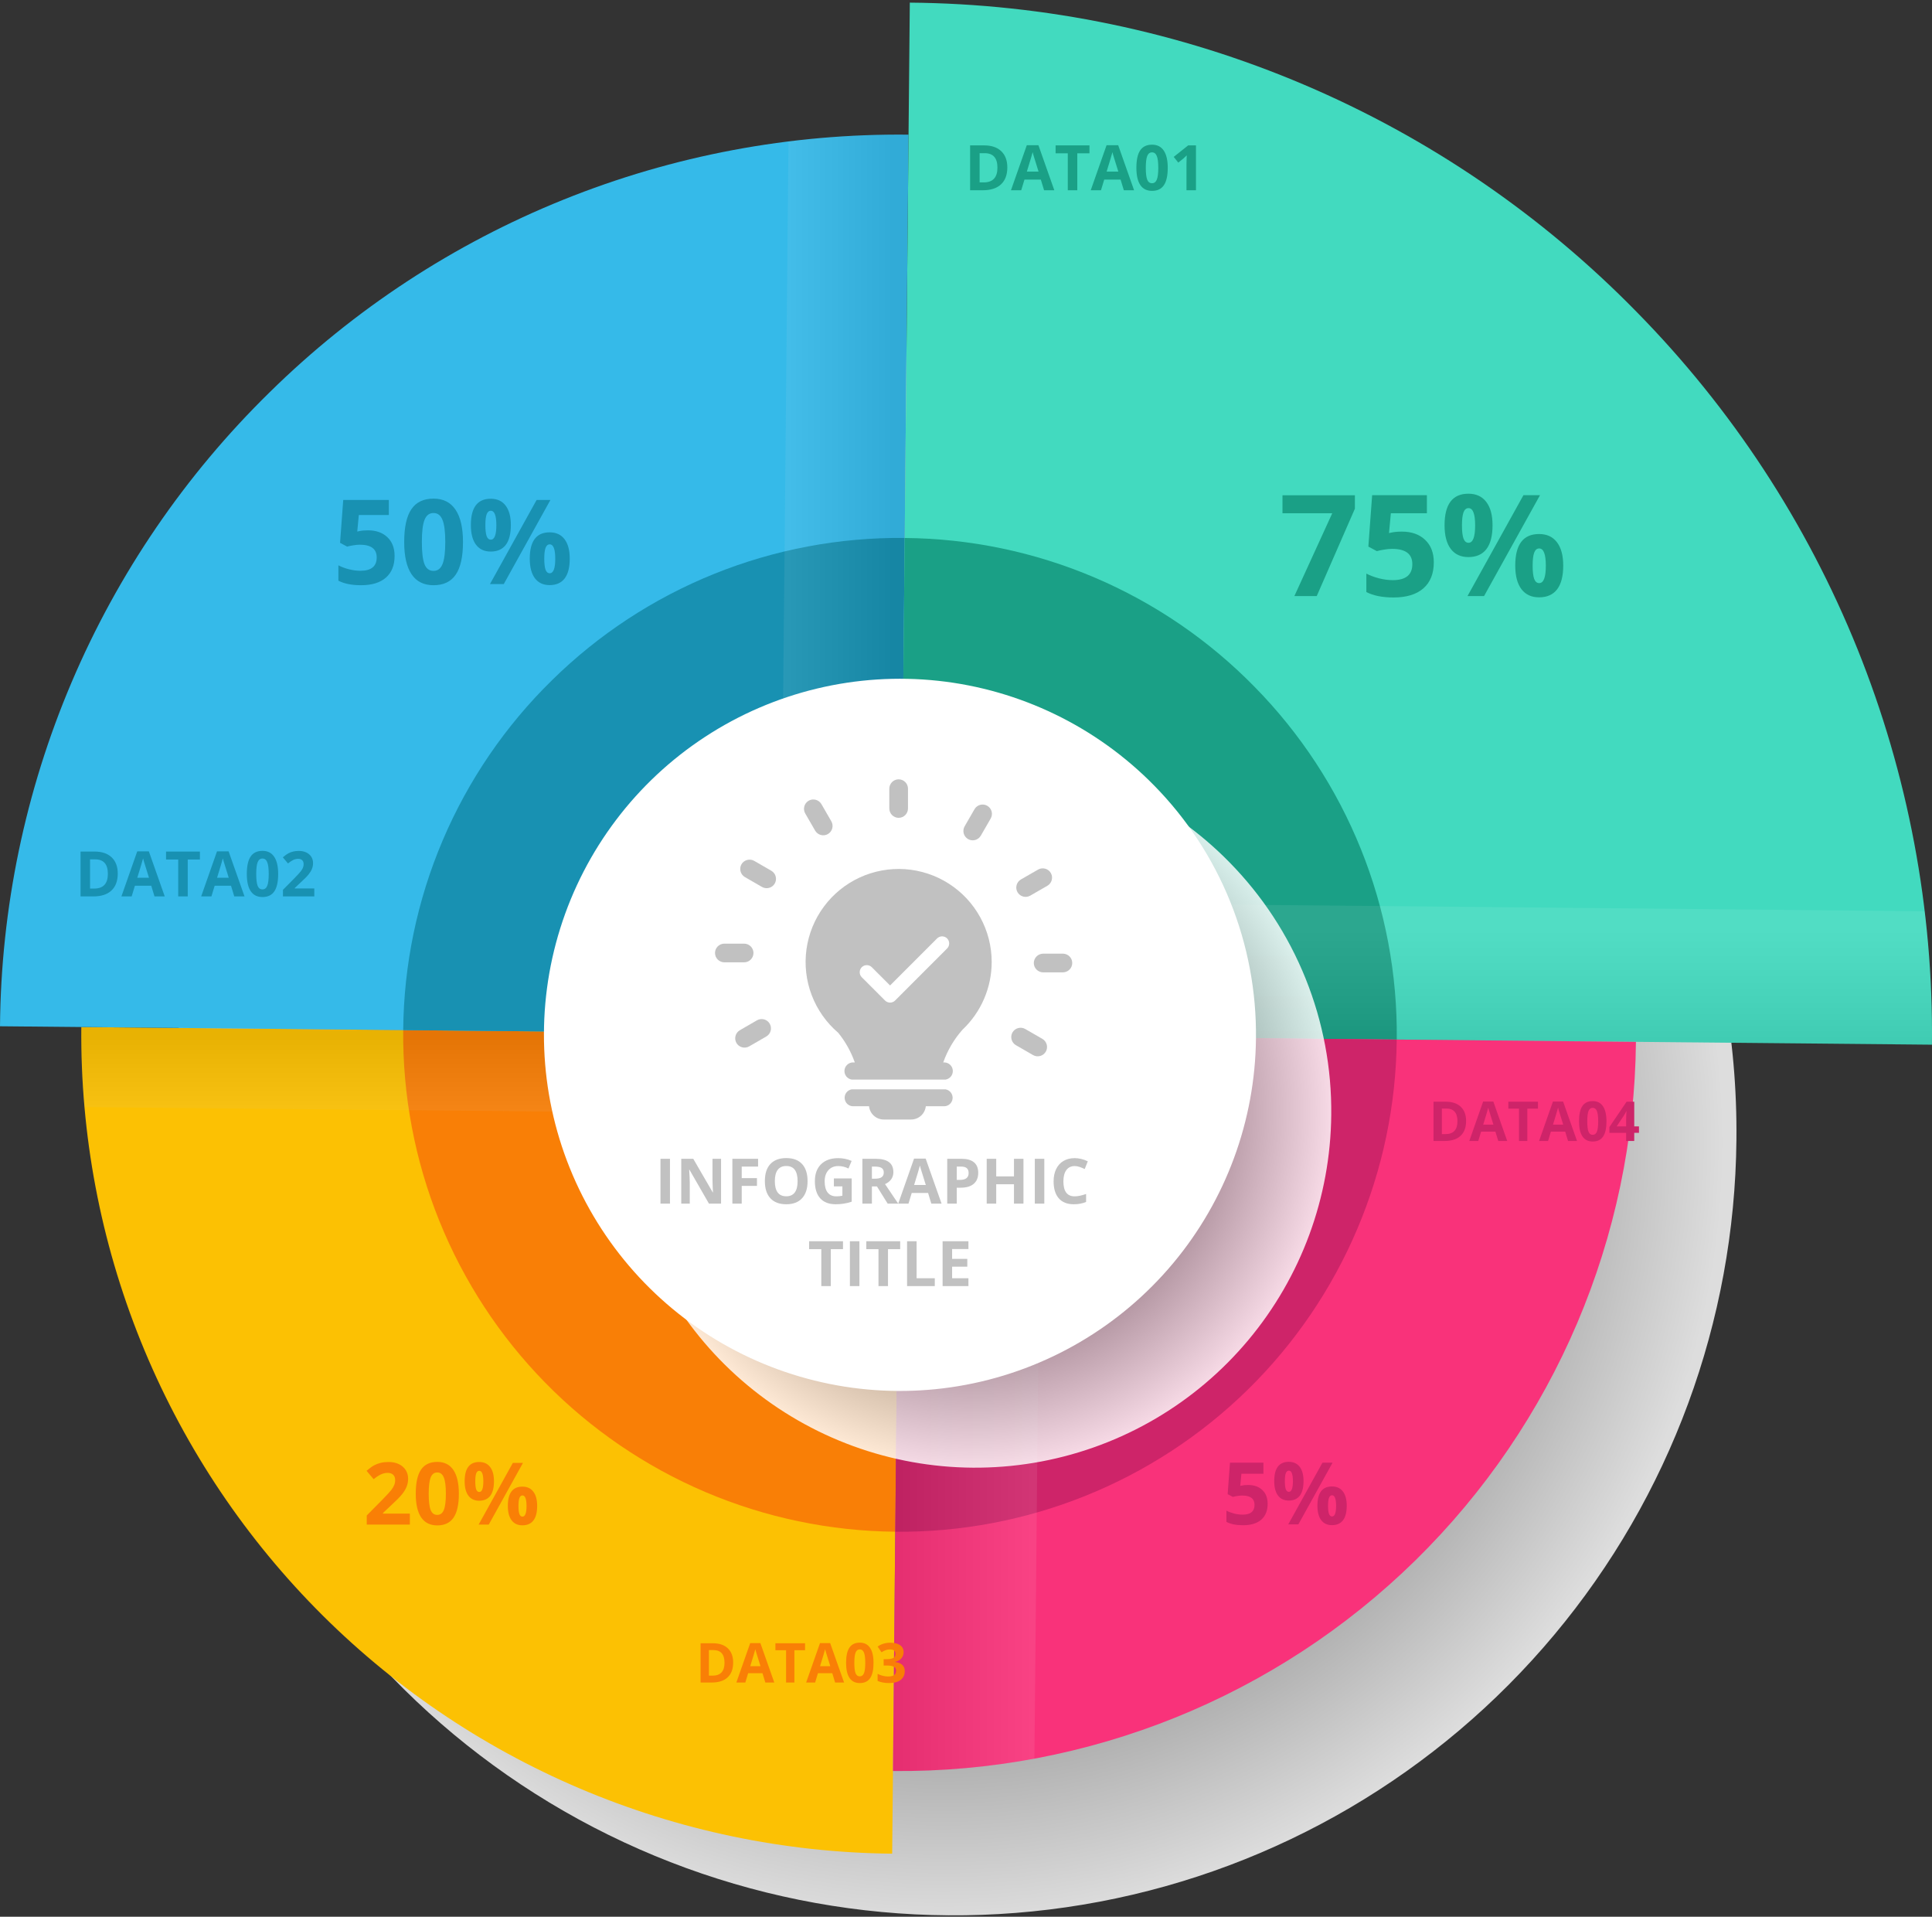 <svg width="246" height="244" viewBox="0 0 246 244" fill="none" xmlns="http://www.w3.org/2000/svg">
<rect x="0" y="0" width="246" height="244" fill="#333333" stroke="none"/>
<path style="mix-blend-mode:multiply" opacity="0.83" d="M192.59 74.433C176.449 57.982 155.102 47.636 132.188 45.159C109.274 42.682 86.21 48.227 66.926 60.849C47.642 73.47 33.33 92.388 26.43 114.379C19.531 136.369 20.469 160.072 29.086 181.448C37.703 202.824 53.465 220.551 73.687 231.608C93.909 242.666 117.34 246.37 139.986 242.088C162.633 237.807 183.094 225.806 197.884 208.13C212.674 190.454 220.878 168.197 221.097 145.15C221.238 132.066 218.793 119.083 213.901 106.947C209.008 94.811 201.766 83.761 192.59 74.433Z" fill="url(#paint0_radial)"/>
<path d="M10.355 130.74C10.225 144.429 12.792 158.009 17.91 170.706C23.028 183.402 30.596 194.966 40.184 204.738C49.771 214.509 61.189 222.297 73.786 227.656C86.382 233.015 99.911 235.84 113.6 235.97L114.592 131.733L10.355 130.74Z" fill="#FCC103"/>
<path d="M51.341 131.133C51.262 139.439 52.819 147.68 55.925 155.384C59.031 163.089 63.623 170.106 69.441 176.035C75.258 181.965 82.187 186.69 89.831 189.942C97.474 193.194 105.684 194.908 113.99 194.987L114.59 131.735L51.341 131.133Z" fill="#F97F06"/>
<path d="M34.336 49.934C23.578 60.462 15.006 73.011 9.114 86.862C3.221 100.713 0.124 115.591 0 130.643L114.593 131.735L115.685 17.142C100.634 16.979 85.699 19.792 71.738 25.42C57.777 31.047 45.066 39.378 34.336 49.934Z" fill="#35BAE9"/>
<path d="M70.293 86.584C64.355 92.395 59.624 99.322 56.372 106.967C53.119 114.613 51.41 122.825 51.341 131.133L114.593 131.733L115.193 68.481C106.885 68.392 98.642 69.945 90.937 73.052C83.231 76.159 76.216 80.758 70.293 86.584Z" fill="#1891B2"/>
<path d="M208.392 39.706C196.32 27.37 181.93 17.541 166.048 10.785C150.165 4.028 133.104 0.477 115.845 0.335L114.593 131.735L245.993 132.986C246.18 115.727 242.954 98.602 236.501 82.594C230.049 66.585 220.496 52.01 208.392 39.706Z" fill="#42DABF"/>
<path d="M159.745 87.436C153.934 81.498 147.007 76.766 139.362 73.514C131.717 70.261 123.504 68.552 115.196 68.484L114.596 131.736L177.848 132.336C177.938 124.028 176.384 115.785 173.278 108.079C170.171 100.374 165.572 93.358 159.745 87.436Z" fill="#1AA086"/>
<path d="M114.594 131.736L113.702 225.448C138.555 225.684 162.484 216.037 180.225 198.63C197.966 181.223 208.065 157.482 208.302 132.629L114.594 131.736Z" fill="#F9327A"/>
<path style="mix-blend-mode:multiply" opacity="0.08" d="M100.396 18.013L99.314 131.59L114.593 131.735L115.687 17.142C110.576 17.093 105.468 17.384 100.396 18.013Z" fill="url(#paint1_linear)"/>
<path style="mix-blend-mode:multiply" opacity="0.08" d="M114.496 141.921L114.596 131.735L10.355 130.74C10.322 134.176 10.461 137.575 10.755 140.931L114.496 141.921Z" fill="url(#paint2_linear)"/>
<path d="M114.593 131.736L113.993 194.988C130.768 195.147 146.919 188.636 158.894 176.888C170.868 165.139 177.685 149.114 177.845 132.339L114.593 131.736Z" fill="#CE2469"/>
<path style="mix-blend-mode:multiply" opacity="0.08" d="M132.589 131.907L114.589 131.736L113.697 225.448C119.737 225.507 125.769 224.984 131.709 223.886L132.589 131.907Z" fill="url(#paint3_linear)"/>
<path style="mix-blend-mode:multiply" opacity="0.08" d="M114.755 114.759L114.593 131.735L245.993 132.986C246.048 127.31 245.738 121.636 245.066 116L114.755 114.759Z" fill="url(#paint4_linear)"/>
<path style="mix-blend-mode:multiply" opacity="0.83" d="M156.536 109.758C149.191 102.272 139.478 97.564 129.052 96.437C118.625 95.31 108.13 97.833 99.355 103.576C90.58 109.319 84.068 117.927 80.928 127.933C77.788 137.94 78.215 148.725 82.136 158.452C86.057 168.179 93.23 176.245 102.431 181.277C111.632 186.308 122.294 187.994 132.599 186.046C142.904 184.098 152.214 178.637 158.944 170.594C165.674 162.551 169.407 152.423 169.507 141.936C169.572 135.982 168.459 130.075 166.233 124.553C164.007 119.03 160.711 114.002 156.536 109.758Z" fill="url(#paint5_radial)"/>
<path d="M146.951 99.989C139.606 92.503 129.892 87.794 119.465 86.667C109.038 85.54 98.543 88.062 89.767 93.806C80.992 99.549 74.479 108.158 71.339 118.164C68.199 128.171 68.626 138.957 72.547 148.685C76.469 158.412 83.641 166.479 92.843 171.51C102.045 176.542 112.707 178.227 123.013 176.279C133.318 174.331 142.629 168.87 149.359 160.826C156.089 152.783 159.822 142.654 159.922 132.167C159.986 126.213 158.873 120.306 156.647 114.784C154.421 109.262 151.126 104.234 146.951 99.989Z" fill="white"/>
<path d="M164.81 75.882L169.635 65.335H163.298V63.05H172.518V64.755L167.658 75.882H164.81ZM178.495 67.673C179.737 67.673 180.724 68.022 181.457 68.719C182.195 69.416 182.564 70.371 182.564 71.584C182.564 73.02 182.122 74.124 181.237 74.898C180.352 75.671 179.086 76.058 177.44 76.058C176.01 76.058 174.856 75.826 173.977 75.364V73.017C174.44 73.263 174.979 73.465 175.594 73.623C176.21 73.776 176.793 73.852 177.343 73.852C179.002 73.852 179.831 73.172 179.831 71.813C179.831 70.518 178.972 69.87 177.255 69.87C176.945 69.87 176.602 69.903 176.227 69.967C175.852 70.026 175.547 70.09 175.313 70.16L174.232 69.58L174.715 63.032H181.685V65.335H177.097L176.86 67.858L177.168 67.796C177.525 67.714 177.967 67.673 178.495 67.673ZM186.15 66.882C186.15 67.626 186.214 68.183 186.343 68.552C186.478 68.915 186.692 69.097 186.985 69.097C187.547 69.097 187.829 68.359 187.829 66.882C187.829 65.417 187.547 64.685 186.985 64.685C186.692 64.685 186.478 64.866 186.343 65.23C186.214 65.587 186.15 66.138 186.15 66.882ZM190.044 66.864C190.044 68.212 189.783 69.226 189.261 69.906C188.74 70.579 187.975 70.916 186.967 70.916C186.001 70.916 185.253 70.57 184.726 69.879C184.199 69.182 183.935 68.177 183.935 66.864C183.935 64.187 184.946 62.848 186.967 62.848C187.958 62.848 188.716 63.197 189.244 63.894C189.777 64.585 190.044 65.575 190.044 66.864ZM196.09 63.032L188.962 75.882H186.853L193.981 63.032H196.09ZM195.15 72.015C195.15 72.759 195.214 73.316 195.343 73.685C195.478 74.048 195.692 74.23 195.985 74.23C196.547 74.23 196.829 73.491 196.829 72.015C196.829 70.55 196.547 69.818 195.985 69.818C195.692 69.818 195.478 69.999 195.343 70.362C195.214 70.72 195.15 71.271 195.15 72.015ZM199.044 71.997C199.044 73.339 198.783 74.35 198.261 75.029C197.74 75.703 196.975 76.04 195.967 76.04C195.001 76.04 194.253 75.695 193.726 75.003C193.199 74.306 192.935 73.304 192.935 71.997C192.935 69.32 193.946 67.981 195.967 67.981C196.958 67.981 197.716 68.329 198.244 69.027C198.777 69.718 199.044 70.708 199.044 71.997Z" fill="#1AA086"/>
<path d="M52.186 194.075H46.696V192.92L48.668 190.928C49.251 190.33 49.633 189.916 49.812 189.687C49.991 189.454 50.12 189.239 50.198 189.042C50.277 188.845 50.316 188.641 50.316 188.43C50.316 188.115 50.229 187.88 50.053 187.726C49.882 187.572 49.651 187.495 49.361 187.495C49.056 187.495 48.761 187.565 48.474 187.705C48.188 187.845 47.889 188.043 47.577 188.301L46.675 187.232C47.062 186.903 47.382 186.67 47.636 186.534C47.891 186.398 48.168 186.294 48.469 186.222C48.77 186.147 49.106 186.11 49.479 186.11C49.969 186.11 50.403 186.199 50.779 186.378C51.154 186.557 51.446 186.808 51.654 187.13C51.862 187.452 51.965 187.821 51.965 188.237C51.965 188.598 51.901 188.938 51.772 189.257C51.647 189.572 51.45 189.896 51.181 190.229C50.916 190.562 50.447 191.037 49.774 191.653L48.764 192.603V192.679H52.186V194.075ZM58.427 190.149C58.427 191.52 58.201 192.535 57.75 193.194C57.303 193.853 56.611 194.182 55.677 194.182C54.771 194.182 54.087 193.842 53.625 193.162C53.167 192.482 52.938 191.477 52.938 190.149C52.938 188.763 53.161 187.742 53.609 187.087C54.057 186.428 54.746 186.099 55.677 186.099C56.583 186.099 57.267 186.443 57.729 187.13C58.194 187.818 58.427 188.824 58.427 190.149ZM54.587 190.149C54.587 191.112 54.669 191.803 54.834 192.222C55.002 192.637 55.283 192.845 55.677 192.845C56.064 192.845 56.343 192.634 56.515 192.211C56.687 191.789 56.773 191.101 56.773 190.149C56.773 189.186 56.685 188.494 56.509 188.076C56.337 187.653 56.06 187.442 55.677 187.442C55.287 187.442 55.007 187.653 54.839 188.076C54.671 188.494 54.587 189.186 54.587 190.149ZM60.516 188.575C60.516 189.03 60.556 189.37 60.634 189.596C60.717 189.818 60.847 189.929 61.026 189.929C61.37 189.929 61.542 189.477 61.542 188.575C61.542 187.68 61.37 187.232 61.026 187.232C60.847 187.232 60.717 187.343 60.634 187.565C60.556 187.784 60.516 188.12 60.516 188.575ZM62.896 188.564C62.896 189.388 62.736 190.007 62.418 190.423C62.099 190.834 61.632 191.04 61.016 191.04C60.425 191.04 59.968 190.829 59.646 190.407C59.324 189.98 59.163 189.366 59.163 188.564C59.163 186.928 59.78 186.11 61.016 186.11C61.621 186.11 62.085 186.323 62.407 186.749C62.733 187.171 62.896 187.777 62.896 188.564ZM66.591 186.222L62.235 194.075H60.946L65.302 186.222H66.591ZM66.016 191.712C66.016 192.166 66.056 192.507 66.134 192.732C66.217 192.954 66.347 193.065 66.526 193.065C66.87 193.065 67.042 192.614 67.042 191.712C67.042 190.817 66.87 190.369 66.526 190.369C66.347 190.369 66.217 190.48 66.134 190.702C66.056 190.92 66.016 191.257 66.016 191.712ZM68.396 191.701C68.396 192.521 68.236 193.139 67.918 193.554C67.599 193.966 67.132 194.172 66.516 194.172C65.925 194.172 65.468 193.96 65.146 193.538C64.824 193.112 64.663 192.499 64.663 191.701C64.663 190.065 65.28 189.246 66.516 189.246C67.121 189.246 67.585 189.459 67.907 189.886C68.233 190.308 68.396 190.913 68.396 191.701Z" fill="#F97F06"/>
<path d="M158.921 189.037C159.68 189.037 160.283 189.25 160.731 189.677C161.182 190.103 161.408 190.686 161.408 191.428C161.408 192.305 161.137 192.98 160.597 193.452C160.056 193.925 159.283 194.161 158.276 194.161C157.403 194.161 156.697 194.02 156.16 193.737V192.303C156.443 192.453 156.772 192.577 157.148 192.674C157.524 192.767 157.881 192.813 158.217 192.813C159.231 192.813 159.737 192.398 159.737 191.567C159.737 190.776 159.213 190.38 158.164 190.38C157.974 190.38 157.764 190.4 157.535 190.439C157.306 190.475 157.12 190.514 156.977 190.557L156.316 190.203L156.611 186.201H160.871V187.609H158.067L157.922 189.15L158.11 189.113C158.328 189.062 158.599 189.037 158.921 189.037ZM163.599 188.554C163.599 189.009 163.638 189.349 163.717 189.575C163.8 189.797 163.93 189.908 164.109 189.908C164.453 189.908 164.625 189.456 164.625 188.554C164.625 187.659 164.453 187.211 164.109 187.211C163.93 187.211 163.8 187.322 163.717 187.544C163.638 187.763 163.599 188.099 163.599 188.554ZM165.978 188.543C165.978 189.367 165.819 189.986 165.5 190.402C165.182 190.813 164.714 191.019 164.099 191.019C163.508 191.019 163.051 190.808 162.729 190.386C162.407 189.959 162.246 189.345 162.246 188.543C162.246 186.907 162.863 186.089 164.099 186.089C164.704 186.089 165.167 186.302 165.49 186.728C165.816 187.15 165.978 187.756 165.978 188.543ZM169.674 186.201L165.318 194.054H164.029L168.385 186.201H169.674ZM169.099 191.691C169.099 192.145 169.138 192.486 169.217 192.711C169.3 192.933 169.43 193.044 169.609 193.044C169.953 193.044 170.125 192.593 170.125 191.691C170.125 190.796 169.953 190.348 169.609 190.348C169.43 190.348 169.3 190.459 169.217 190.681C169.138 190.899 169.099 191.236 169.099 191.691ZM171.478 191.68C171.478 192.5 171.319 193.118 171 193.533C170.682 193.945 170.214 194.151 169.599 194.151C169.008 194.151 168.551 193.939 168.229 193.517C167.907 193.091 167.746 192.478 167.746 191.68C167.746 190.044 168.363 189.225 169.599 189.225C170.204 189.225 170.667 189.438 170.99 189.865C171.316 190.287 171.478 190.892 171.478 191.68Z" fill="#CE2469"/>
<path d="M46.852 67.51C47.887 67.51 48.71 67.801 49.32 68.382C49.936 68.963 50.243 69.759 50.243 70.769C50.243 71.966 49.874 72.886 49.137 73.531C48.4 74.175 47.345 74.498 45.973 74.498C44.782 74.498 43.82 74.305 43.087 73.919V71.963C43.473 72.168 43.922 72.337 44.435 72.469C44.948 72.596 45.434 72.659 45.893 72.659C47.274 72.659 47.965 72.093 47.965 70.96C47.965 69.881 47.25 69.341 45.819 69.341C45.561 69.341 45.275 69.368 44.962 69.422C44.65 69.471 44.396 69.524 44.201 69.583L43.3 69.1L43.703 63.643H49.511V65.562H45.688L45.49 67.664L45.746 67.613C46.044 67.544 46.413 67.51 46.852 67.51ZM58.952 68.997C58.952 70.867 58.644 72.251 58.029 73.15C57.419 74.048 56.476 74.498 55.202 74.498C53.966 74.498 53.034 74.034 52.404 73.106C51.779 72.178 51.466 70.808 51.466 68.997C51.466 67.107 51.772 65.716 52.382 64.822C52.992 63.924 53.932 63.474 55.202 63.474C56.437 63.474 57.37 63.943 57.999 64.881C58.634 65.818 58.952 67.19 58.952 68.997ZM53.715 68.997C53.715 70.311 53.827 71.253 54.052 71.824C54.281 72.391 54.665 72.674 55.202 72.674C55.729 72.674 56.11 72.386 56.344 71.809C56.579 71.233 56.696 70.296 56.696 68.997C56.696 67.683 56.576 66.741 56.337 66.17C56.103 65.594 55.724 65.306 55.202 65.306C54.669 65.306 54.289 65.594 54.059 66.17C53.83 66.741 53.715 67.683 53.715 68.997ZM61.801 66.851C61.801 67.471 61.855 67.935 61.962 68.243C62.074 68.545 62.252 68.697 62.497 68.697C62.965 68.697 63.2 68.082 63.2 66.851C63.2 65.63 62.965 65.02 62.497 65.02C62.252 65.02 62.074 65.171 61.962 65.474C61.855 65.772 61.801 66.231 61.801 66.851ZM65.045 66.836C65.045 67.959 64.828 68.804 64.394 69.371C63.959 69.932 63.322 70.213 62.482 70.213C61.676 70.213 61.054 69.925 60.614 69.349C60.175 68.767 59.955 67.93 59.955 66.836C59.955 64.605 60.797 63.489 62.482 63.489C63.307 63.489 63.94 63.78 64.379 64.361C64.823 64.937 65.045 65.762 65.045 66.836ZM70.085 63.643L64.144 74.351H62.387L68.327 63.643H70.085ZM69.301 71.128C69.301 71.749 69.355 72.212 69.462 72.52C69.574 72.823 69.752 72.974 69.997 72.974C70.465 72.974 70.7 72.359 70.7 71.128C70.7 69.908 70.465 69.297 69.997 69.297C69.752 69.297 69.574 69.449 69.462 69.751C69.355 70.049 69.301 70.508 69.301 71.128ZM72.545 71.114C72.545 72.232 72.328 73.074 71.894 73.641C71.459 74.202 70.822 74.483 69.982 74.483C69.176 74.483 68.554 74.195 68.114 73.619C67.675 73.037 67.455 72.203 67.455 71.114C67.455 68.882 68.297 67.766 69.982 67.766C70.807 67.766 71.439 68.057 71.879 68.638C72.323 69.214 72.545 70.04 72.545 71.114Z" fill="#1891B2"/>
<path d="M128.261 21.309C128.261 22.249 127.993 22.969 127.456 23.469C126.922 23.969 126.15 24.219 125.14 24.219H123.523V18.508H125.316C126.248 18.508 126.972 18.754 127.488 19.246C128.003 19.739 128.261 20.426 128.261 21.309ZM127.003 21.34C127.003 20.114 126.462 19.5 125.378 19.5H124.734V23.219H125.253C126.42 23.219 127.003 22.593 127.003 21.34ZM132.941 24.219L132.527 22.86H130.445L130.031 24.219H128.726L130.742 18.485H132.222L134.245 24.219H132.941ZM132.238 21.844C131.855 20.612 131.639 19.916 131.589 19.754C131.542 19.593 131.508 19.465 131.488 19.371C131.402 19.705 131.156 20.529 130.749 21.844H132.238ZM137.171 24.219H135.96V19.516H134.409V18.508H138.722V19.516H137.171V24.219ZM143.097 24.219L142.683 22.86H140.601L140.187 24.219H138.882L140.898 18.485H142.378L144.402 24.219H143.097ZM142.394 21.844C142.011 20.612 141.795 19.916 141.745 19.754C141.699 19.593 141.665 19.465 141.644 19.371C141.558 19.705 141.312 20.529 140.906 21.844H142.394ZM148.687 21.364C148.687 22.361 148.523 23.099 148.195 23.578C147.869 24.058 147.367 24.297 146.687 24.297C146.028 24.297 145.531 24.05 145.195 23.555C144.861 23.06 144.695 22.33 144.695 21.364C144.695 20.356 144.857 19.614 145.183 19.137C145.508 18.658 146.01 18.418 146.687 18.418C147.346 18.418 147.843 18.668 148.179 19.168C148.518 19.668 148.687 20.4 148.687 21.364ZM145.894 21.364C145.894 22.064 145.954 22.567 146.074 22.871C146.196 23.174 146.4 23.325 146.687 23.325C146.968 23.325 147.171 23.171 147.296 22.864C147.421 22.556 147.484 22.056 147.484 21.364C147.484 20.663 147.42 20.16 147.292 19.856C147.167 19.549 146.965 19.395 146.687 19.395C146.403 19.395 146.2 19.549 146.077 19.856C145.955 20.16 145.894 20.663 145.894 21.364ZM152.281 24.219H151.074V20.914L151.085 20.371L151.105 19.778C150.904 19.978 150.765 20.11 150.687 20.172L150.031 20.7L149.449 19.973L151.288 18.508H152.281V24.219Z" fill="#1AA086"/>
<path d="M14.993 111.204C14.993 112.144 14.725 112.864 14.188 113.364C13.655 113.864 12.882 114.114 11.872 114.114H10.255V108.403H12.048C12.98 108.403 13.704 108.649 14.22 109.141C14.735 109.634 14.993 110.321 14.993 111.204ZM13.735 111.235C13.735 110.009 13.194 109.395 12.11 109.395H11.466V113.114H11.985C13.152 113.114 13.735 112.488 13.735 111.235ZM19.673 114.114L19.259 112.755H17.177L16.763 114.114H15.458L17.474 108.38H18.954L20.977 114.114H19.673ZM18.97 111.739C18.587 110.507 18.371 109.811 18.321 109.649C18.274 109.488 18.24 109.36 18.22 109.266C18.134 109.6 17.888 110.424 17.481 111.739H18.97ZM23.903 114.114H22.692V109.411H21.142V108.403H25.454V109.411H23.903V114.114ZM29.829 114.114L29.415 112.755H27.333L26.919 114.114H25.614L27.63 108.38H29.11L31.134 114.114H29.829ZM29.126 111.739C28.743 110.507 28.527 109.811 28.477 109.649C28.43 109.488 28.397 109.36 28.376 109.266C28.29 109.6 28.044 110.424 27.638 111.739H29.126ZM35.419 111.259C35.419 112.256 35.255 112.994 34.927 113.473C34.601 113.953 34.099 114.192 33.419 114.192C32.76 114.192 32.263 113.945 31.927 113.45C31.593 112.955 31.427 112.225 31.427 111.259C31.427 110.251 31.589 109.509 31.915 109.032C32.24 108.553 32.742 108.313 33.419 108.313C34.078 108.313 34.575 108.563 34.911 109.063C35.249 109.563 35.419 110.295 35.419 111.259ZM32.626 111.259C32.626 111.959 32.686 112.462 32.806 112.766C32.928 113.068 33.132 113.219 33.419 113.219C33.7 113.219 33.903 113.066 34.028 112.759C34.153 112.451 34.216 111.951 34.216 111.259C34.216 110.558 34.152 110.055 34.024 109.751C33.899 109.443 33.697 109.29 33.419 109.29C33.135 109.29 32.932 109.443 32.809 109.751C32.687 110.055 32.626 110.558 32.626 111.259ZM40.02 114.114H36.028V113.274L37.462 111.825C37.886 111.39 38.164 111.089 38.294 110.923C38.424 110.753 38.518 110.597 38.575 110.454C38.632 110.311 38.661 110.162 38.661 110.009C38.661 109.779 38.597 109.609 38.47 109.497C38.345 109.385 38.177 109.329 37.966 109.329C37.744 109.329 37.529 109.38 37.321 109.481C37.113 109.583 36.895 109.727 36.669 109.915L36.013 109.137C36.294 108.898 36.527 108.729 36.712 108.63C36.897 108.531 37.099 108.455 37.317 108.403C37.536 108.348 37.781 108.321 38.052 108.321C38.408 108.321 38.724 108.386 38.997 108.516C39.27 108.647 39.483 108.829 39.634 109.063C39.785 109.298 39.86 109.566 39.86 109.868C39.86 110.131 39.813 110.378 39.72 110.61C39.628 110.839 39.485 111.075 39.29 111.317C39.097 111.559 38.756 111.904 38.267 112.352L37.532 113.044V113.098H40.02V114.114Z" fill="#1891B2"/>
<path d="M93.353 211.637C93.353 212.459 93.118 213.089 92.649 213.527C92.182 213.964 91.506 214.183 90.622 214.183H89.207V209.186H90.776C91.591 209.186 92.225 209.401 92.676 209.832C93.127 210.263 93.353 210.864 93.353 211.637ZM92.252 211.664C92.252 210.591 91.778 210.054 90.83 210.054H90.266V213.308H90.721C91.742 213.308 92.252 212.76 92.252 211.664ZM97.448 214.183L97.085 212.994H95.263L94.901 214.183H93.76L95.523 209.165H96.819L98.589 214.183H97.448ZM96.832 212.105C96.497 211.027 96.308 210.418 96.265 210.276C96.224 210.135 96.194 210.023 96.176 209.941C96.101 210.233 95.886 210.954 95.53 212.105H96.832ZM101.149 214.183H100.09V210.068H98.733V209.186H102.506V210.068H101.149V214.183ZM106.334 214.183L105.972 212.994H104.15L103.788 214.183H102.646L104.41 209.165H105.705L107.476 214.183H106.334ZM105.719 212.105C105.384 211.027 105.195 210.418 105.152 210.276C105.111 210.135 105.081 210.023 105.063 209.941C104.988 210.233 104.772 210.954 104.417 212.105H105.719ZM111.225 211.685C111.225 212.557 111.082 213.203 110.795 213.622C110.51 214.042 110.07 214.251 109.475 214.251C108.899 214.251 108.464 214.035 108.17 213.602C107.878 213.169 107.732 212.53 107.732 211.685C107.732 210.803 107.875 210.153 108.16 209.736C108.444 209.317 108.883 209.107 109.475 209.107C110.052 209.107 110.487 209.326 110.781 209.764C111.077 210.201 111.225 210.841 111.225 211.685ZM108.782 211.685C108.782 212.297 108.834 212.737 108.939 213.004C109.046 213.268 109.225 213.4 109.475 213.4C109.722 213.4 109.899 213.266 110.009 212.997C110.118 212.728 110.173 212.291 110.173 211.685C110.173 211.072 110.117 210.632 110.005 210.365C109.896 210.096 109.719 209.962 109.475 209.962C109.227 209.962 109.049 210.096 108.942 210.365C108.835 210.632 108.782 211.072 108.782 211.685ZM115.057 210.304C115.057 210.616 114.962 210.881 114.773 211.1C114.584 211.319 114.319 211.469 113.977 211.551V211.572C114.38 211.622 114.686 211.745 114.893 211.941C115.1 212.135 115.204 212.397 115.204 212.727C115.204 213.208 115.03 213.583 114.681 213.852C114.332 214.118 113.835 214.251 113.187 214.251C112.645 214.251 112.164 214.161 111.745 213.981V213.082C111.939 213.18 112.152 213.26 112.384 213.322C112.617 213.383 112.847 213.414 113.075 213.414C113.423 213.414 113.681 213.355 113.847 213.236C114.013 213.118 114.097 212.928 114.097 212.665C114.097 212.431 114.001 212.264 113.809 212.166C113.618 212.068 113.313 212.019 112.893 212.019H112.514V211.209H112.9C113.288 211.209 113.57 211.159 113.748 211.059C113.928 210.956 114.018 210.782 114.018 210.536C114.018 210.158 113.781 209.969 113.307 209.969C113.143 209.969 112.975 209.996 112.805 210.051C112.636 210.105 112.448 210.2 112.241 210.334L111.752 209.606C112.208 209.278 112.751 209.114 113.382 209.114C113.899 209.114 114.307 209.219 114.606 209.429C114.907 209.638 115.057 209.93 115.057 210.304Z" fill="#F97F06"/>
<path d="M186.677 142.699C186.677 143.521 186.442 144.151 185.973 144.589C185.506 145.026 184.83 145.245 183.946 145.245H182.531V140.248H184.1C184.916 140.248 185.549 140.463 186 140.894C186.451 141.325 186.677 141.926 186.677 142.699ZM185.576 142.726C185.576 141.653 185.102 141.116 184.154 141.116H183.59V144.37H184.045C185.066 144.37 185.576 143.822 185.576 142.726ZM190.772 145.245L190.409 144.056H188.588L188.225 145.245H187.084L188.847 140.227H190.143L191.913 145.245H190.772ZM190.156 143.167C189.821 142.089 189.632 141.48 189.589 141.338C189.548 141.197 189.518 141.085 189.5 141.003C189.425 141.295 189.21 142.016 188.854 143.167H190.156ZM194.473 145.245H193.414V141.13H192.057V140.248H195.83V141.13H194.473V145.245ZM199.658 145.245L199.296 144.056H197.474L197.112 145.245H195.97L197.734 140.227H199.029L200.8 145.245H199.658ZM199.043 143.167C198.708 142.089 198.519 141.48 198.476 141.338C198.435 141.197 198.405 141.085 198.387 141.003C198.312 141.295 198.096 142.016 197.741 143.167H199.043ZM204.549 142.746C204.549 143.619 204.406 144.265 204.119 144.684C203.834 145.104 203.394 145.313 202.799 145.313C202.223 145.313 201.788 145.097 201.494 144.664C201.202 144.231 201.056 143.592 201.056 142.746C201.056 141.865 201.199 141.215 201.484 140.798C201.768 140.379 202.207 140.169 202.799 140.169C203.376 140.169 203.811 140.388 204.105 140.826C204.401 141.263 204.549 141.903 204.549 142.746ZM202.106 142.746C202.106 143.359 202.158 143.799 202.263 144.066C202.37 144.33 202.549 144.462 202.799 144.462C203.046 144.462 203.223 144.328 203.333 144.059C203.442 143.79 203.497 143.353 203.497 142.746C203.497 142.134 203.441 141.694 203.329 141.427C203.22 141.158 203.043 141.024 202.799 141.024C202.551 141.024 202.373 141.158 202.266 141.427C202.159 141.694 202.106 142.134 202.106 142.746ZM208.689 144.209H208.087V145.245H207.055V144.209H204.922V143.475L207.113 140.248H208.087V143.389H208.689V144.209ZM207.055 143.389V142.541C207.055 142.4 207.061 142.195 207.072 141.926C207.083 141.657 207.092 141.501 207.099 141.458H207.072C206.988 141.645 206.886 141.827 206.768 142.005L205.852 143.389H207.055Z" fill="#CE2469"/>
<path d="M120.398 138.672H108.446C108.178 138.719 107.937 138.864 107.771 139.08C107.605 139.296 107.527 139.566 107.551 139.837C107.575 140.109 107.7 140.361 107.902 140.544C108.103 140.727 108.366 140.828 108.638 140.826H110.655C110.704 141.289 110.922 141.718 111.268 142.03C111.614 142.341 112.063 142.514 112.529 142.514H116.008C116.474 142.514 116.923 142.341 117.269 142.03C117.615 141.718 117.833 141.289 117.882 140.826H120.207C120.479 140.827 120.742 140.726 120.943 140.543C121.144 140.36 121.269 140.108 121.293 139.837C121.317 139.566 121.239 139.296 121.073 139.08C120.907 138.864 120.666 138.719 120.398 138.672Z" fill="#C1C1C1"/>
<path d="M126.271 122.461C126.271 120.473 125.77 118.518 124.815 116.774C123.861 115.031 122.483 113.556 120.809 112.485C119.135 111.413 117.218 110.781 115.235 110.645C113.252 110.509 111.267 110.874 109.462 111.706C107.657 112.539 106.09 113.812 104.907 115.409C103.723 117.005 102.96 118.874 102.688 120.843C102.416 122.812 102.644 124.818 103.351 126.676C104.058 128.533 105.22 130.184 106.732 131.474C107.645 132.601 108.358 133.877 108.841 135.245H108.576C108.304 135.256 108.045 135.369 107.851 135.56C107.657 135.751 107.54 136.007 107.524 136.279C107.508 136.551 107.594 136.82 107.764 137.032C107.935 137.245 108.178 137.387 108.447 137.43H120.4C120.669 137.386 120.913 137.244 121.083 137.03C121.253 136.817 121.338 136.548 121.321 136.275C121.304 136.003 121.186 135.746 120.99 135.556C120.794 135.365 120.535 135.255 120.262 135.245H120.102C120.642 133.716 121.47 132.306 122.543 131.09C123.72 129.982 124.657 128.645 125.298 127.161C125.939 125.677 126.27 124.077 126.271 122.461ZM120.596 120.74L113.971 127.366C113.801 127.535 113.571 127.63 113.332 127.63C113.092 127.63 112.862 127.535 112.692 127.366L109.729 124.401C109.56 124.232 109.465 124.002 109.465 123.763C109.465 123.523 109.56 123.293 109.729 123.124C109.898 122.955 110.128 122.86 110.368 122.86C110.607 122.86 110.837 122.955 111.006 123.124L113.332 125.449L119.318 119.461C119.402 119.377 119.502 119.311 119.611 119.265C119.721 119.22 119.839 119.197 119.957 119.197C120.076 119.197 120.193 119.22 120.303 119.266C120.413 119.311 120.512 119.378 120.596 119.462C120.68 119.546 120.746 119.646 120.792 119.755C120.837 119.865 120.86 119.983 120.86 120.101C120.86 120.22 120.837 120.337 120.791 120.447C120.746 120.557 120.679 120.656 120.595 120.74H120.596Z" fill="#C1C1C1"/>
<path d="M114.424 99.207C114.109 99.208 113.807 99.333 113.584 99.556C113.361 99.779 113.236 100.081 113.235 100.396V102.92C113.236 103.235 113.361 103.537 113.584 103.76C113.807 103.983 114.109 104.108 114.424 104.109C114.739 104.108 115.041 103.983 115.264 103.76C115.487 103.537 115.613 103.235 115.614 102.92V100.4C115.614 100.084 115.489 99.781 115.266 99.558C115.043 99.334 114.74 99.208 114.424 99.207Z" fill="#C1C1C1"/>
<path d="M102.966 101.93C102.693 102.089 102.494 102.35 102.412 102.655C102.331 102.96 102.374 103.285 102.532 103.559L103.793 105.74C103.951 106.012 104.211 106.211 104.515 106.292C104.82 106.374 105.144 106.332 105.417 106.175C105.689 106.017 105.888 105.757 105.97 105.452C106.051 105.148 106.009 104.823 105.852 104.55L104.593 102.369C104.435 102.096 104.175 101.896 103.87 101.814C103.565 101.731 103.24 101.773 102.966 101.93Z" fill="#C1C1C1"/>
<path d="M94.408 110.024C94.253 110.298 94.212 110.622 94.293 110.926C94.374 111.229 94.572 111.489 94.843 111.649L97.024 112.908C97.297 113.065 97.622 113.107 97.926 113.026C98.231 112.944 98.49 112.746 98.649 112.473C98.806 112.2 98.849 111.875 98.767 111.57C98.686 111.266 98.487 111.006 98.214 110.847L96.033 109.588C95.759 109.433 95.435 109.392 95.131 109.474C94.827 109.555 94.568 109.753 94.408 110.024Z" fill="#C1C1C1"/>
<path d="M91.042 121.31C91.042 121.626 91.167 121.929 91.39 122.152C91.613 122.376 91.915 122.502 92.231 122.503H94.749C95.064 122.502 95.367 122.377 95.59 122.154C95.813 121.931 95.938 121.628 95.939 121.313C95.938 120.998 95.813 120.696 95.59 120.473C95.367 120.25 95.064 120.125 94.749 120.124H92.231C91.916 120.125 91.615 120.25 91.392 120.472C91.169 120.694 91.044 120.995 91.042 121.31Z" fill="#C1C1C1"/>
<path d="M93.769 132.767C93.927 133.04 94.187 133.238 94.491 133.32C94.796 133.402 95.12 133.359 95.393 133.202L97.574 131.943C97.847 131.785 98.045 131.525 98.127 131.221C98.209 130.916 98.166 130.592 98.009 130.319C97.851 130.046 97.591 129.848 97.287 129.766C96.983 129.685 96.658 129.727 96.385 129.884L94.209 131.143C93.936 131.3 93.736 131.56 93.654 131.864C93.571 132.169 93.613 132.493 93.769 132.767Z" fill="#C1C1C1"/>
<path d="M133.161 133.875C133.318 133.602 133.361 133.277 133.279 132.972C133.198 132.668 132.999 132.407 132.726 132.249L130.545 130.99C130.271 130.833 129.947 130.791 129.642 130.872C129.338 130.954 129.078 131.152 128.919 131.425C128.762 131.698 128.72 132.023 128.802 132.327C128.883 132.632 129.082 132.891 129.354 133.05L131.537 134.309C131.81 134.466 132.134 134.508 132.439 134.427C132.743 134.346 133.003 134.147 133.161 133.875Z" fill="#C1C1C1"/>
<path d="M136.529 122.59C136.528 122.275 136.402 121.973 136.179 121.75C135.956 121.527 135.654 121.401 135.339 121.4H132.823C132.508 121.403 132.207 121.529 131.984 121.751C131.762 121.974 131.636 122.275 131.633 122.59C131.634 122.905 131.76 123.207 131.983 123.43C132.206 123.653 132.508 123.778 132.823 123.779H135.341C135.656 123.778 135.957 123.652 136.18 123.429C136.402 123.207 136.528 122.905 136.529 122.59Z" fill="#C1C1C1"/>
<path d="M133.801 111.133C133.643 110.861 133.383 110.662 133.078 110.58C132.774 110.499 132.449 110.541 132.176 110.698L129.994 111.954C129.722 112.112 129.523 112.372 129.441 112.676C129.36 112.981 129.402 113.305 129.559 113.578C129.717 113.85 129.977 114.049 130.282 114.131C130.586 114.212 130.911 114.17 131.184 114.013L133.366 112.754C133.637 112.596 133.835 112.336 133.917 112.033C133.998 111.729 133.957 111.406 133.801 111.133Z" fill="#C1C1C1"/>
<path d="M125.709 102.574C125.436 102.417 125.112 102.375 124.807 102.456C124.503 102.538 124.243 102.737 124.085 103.009L122.826 105.19C122.669 105.463 122.627 105.787 122.708 106.092C122.79 106.396 122.988 106.656 123.261 106.814C123.534 106.971 123.858 107.014 124.163 106.932C124.467 106.85 124.727 106.652 124.885 106.379L126.144 104.198C126.301 103.925 126.344 103.601 126.262 103.296C126.18 102.992 125.982 102.732 125.709 102.574Z" fill="#C1C1C1"/>
<path d="M84.097 153.223V147.512H85.308V153.223H84.097ZM91.812 153.223H90.272L87.788 148.903H87.753C87.802 149.666 87.827 150.21 87.827 150.536V153.223H86.745V147.512H88.272L90.753 151.789H90.78C90.741 151.047 90.722 150.523 90.722 150.215V147.512H91.812V153.223ZM94.444 153.223H93.253V147.512H96.526V148.504H94.444V149.977H96.382V150.965H94.444V153.223ZM102.827 150.36C102.827 151.305 102.593 152.032 102.124 152.539C101.655 153.047 100.983 153.301 100.108 153.301C99.234 153.301 98.562 153.047 98.093 152.539C97.624 152.032 97.39 151.302 97.39 150.352C97.39 149.401 97.624 148.676 98.093 148.176C98.564 147.674 99.239 147.422 100.116 147.422C100.994 147.422 101.664 147.675 102.128 148.18C102.594 148.685 102.827 149.412 102.827 150.36ZM98.659 150.36C98.659 150.998 98.78 151.478 99.022 151.801C99.265 152.124 99.627 152.286 100.108 152.286C101.075 152.286 101.558 151.644 101.558 150.36C101.558 149.073 101.077 148.43 100.116 148.43C99.635 148.43 99.271 148.593 99.026 148.918C98.782 149.241 98.659 149.722 98.659 150.36ZM106.179 150.016H108.444V152.977C108.077 153.097 107.731 153.18 107.405 153.227C107.082 153.276 106.752 153.301 106.413 153.301C105.551 153.301 104.892 153.049 104.437 152.543C103.983 152.036 103.757 151.308 103.757 150.36C103.757 149.438 104.02 148.719 104.546 148.203C105.075 147.688 105.806 147.43 106.741 147.43C107.327 147.43 107.892 147.547 108.437 147.782L108.034 148.75C107.618 148.542 107.184 148.438 106.733 148.438C106.21 148.438 105.791 148.614 105.476 148.965C105.161 149.317 105.003 149.789 105.003 150.383C105.003 151.003 105.129 151.477 105.382 151.805C105.637 152.131 106.007 152.293 106.491 152.293C106.744 152.293 107 152.267 107.261 152.215V151.024H106.179V150.016ZM111.019 150.047H111.409C111.792 150.047 112.075 149.983 112.257 149.856C112.439 149.728 112.53 149.528 112.53 149.254C112.53 148.983 112.437 148.791 112.249 148.676C112.064 148.562 111.776 148.504 111.386 148.504H111.019V150.047ZM111.019 151.032V153.223H109.808V147.512H111.472C112.248 147.512 112.822 147.654 113.194 147.938C113.567 148.219 113.753 148.648 113.753 149.223C113.753 149.559 113.661 149.858 113.476 150.121C113.291 150.382 113.029 150.586 112.691 150.735C113.55 152.019 114.11 152.848 114.37 153.223H113.026L111.663 151.032H111.019ZM118.585 153.223L118.171 151.864H116.089L115.675 153.223H114.37L116.386 147.489H117.866L119.89 153.223H118.585ZM117.882 150.848C117.499 149.616 117.283 148.92 117.233 148.758C117.187 148.597 117.153 148.469 117.132 148.375C117.046 148.709 116.8 149.533 116.394 150.848H117.882ZM121.823 150.2H122.222C122.594 150.2 122.873 150.127 123.058 149.981C123.243 149.832 123.335 149.618 123.335 149.336C123.335 149.052 123.257 148.843 123.101 148.707C122.947 148.572 122.705 148.504 122.374 148.504H121.823V150.2ZM124.558 149.293C124.558 149.908 124.365 150.378 123.98 150.703C123.597 151.029 123.051 151.192 122.343 151.192H121.823V153.223H120.612V147.512H122.437C123.129 147.512 123.655 147.662 124.015 147.961C124.377 148.258 124.558 148.702 124.558 149.293ZM130.316 153.223H129.108V150.758H126.847V153.223H125.636V147.512H126.847V149.75H129.108V147.512H130.316V153.223ZM131.761 153.223V147.512H132.972V153.223H131.761ZM136.835 148.438C136.379 148.438 136.026 148.61 135.776 148.953C135.526 149.295 135.401 149.771 135.401 150.383C135.401 151.657 135.879 152.293 136.835 152.293C137.236 152.293 137.722 152.193 138.292 151.993V153.008C137.823 153.203 137.3 153.301 136.722 153.301C135.891 153.301 135.256 153.05 134.816 152.547C134.375 152.042 134.155 151.318 134.155 150.375C134.155 149.782 134.263 149.262 134.48 148.817C134.696 148.369 135.006 148.026 135.409 147.789C135.816 147.55 136.291 147.43 136.835 147.43C137.39 147.43 137.947 147.564 138.507 147.832L138.116 148.817C137.903 148.715 137.688 148.627 137.472 148.551C137.256 148.476 137.043 148.438 136.835 148.438Z" fill="#C1C1C1"/>
<path d="M105.787 163.719H104.576V159.016H103.025V158.008H107.338V159.016H105.787V163.719ZM108.217 163.719V158.008H109.428V163.719H108.217ZM113.068 163.719H111.857V159.016H110.306V158.008H114.619V159.016H113.068V163.719ZM115.498 163.719V158.008H116.709V162.719H119.025V163.719H115.498ZM123.31 163.719H120.021V158.008H123.31V159H121.232V160.254H123.166V161.246H121.232V162.719H123.31V163.719Z" fill="#C1C1C1"/>
<defs>
<radialGradient id="paint0_radial" cx="0" cy="0" r="1" gradientUnits="userSpaceOnUse" gradientTransform="translate(120.159 145.468) rotate(0.516) scale(99.625 99.624)">
<stop/>
<stop offset="1" stop-color="white"/>
</radialGradient>
<linearGradient id="paint1_linear" x1="98.463" y1="74.665" x2="113.755" y2="74.665" gradientUnits="userSpaceOnUse">
<stop stop-color="white"/>
<stop offset="1"/>
</linearGradient>
<linearGradient id="paint2_linear" x1="61.639" y1="144.135" x2="61.639" y2="132.138" gradientUnits="userSpaceOnUse">
<stop stop-color="white"/>
<stop offset="1"/>
</linearGradient>
<linearGradient id="paint3_linear" x1="113.735" y1="178.782" x2="131.739" y2="178.782" gradientUnits="userSpaceOnUse">
<stop/>
<stop offset="1" stop-color="white"/>
</linearGradient>
<linearGradient id="paint4_linear" x1="179.508" y1="134.626" x2="179.508" y2="117.639" gradientUnits="userSpaceOnUse">
<stop/>
<stop offset="0.096" stop-color="#1C1C1C"/>
<stop offset="0.433" stop-color="#7C7C7C"/>
<stop offset="0.706" stop-color="#C2C2C2"/>
<stop offset="0.901" stop-color="#EEEEEE"/>
<stop offset="1" stop-color="white"/>
</linearGradient>
<radialGradient id="paint5_radial" cx="0" cy="0" r="1" gradientUnits="userSpaceOnUse" gradientTransform="translate(124.179 141.504) scale(45.33 45.33)">
<stop/>
<stop offset="1" stop-color="white"/>
</radialGradient>
</defs>
</svg>
